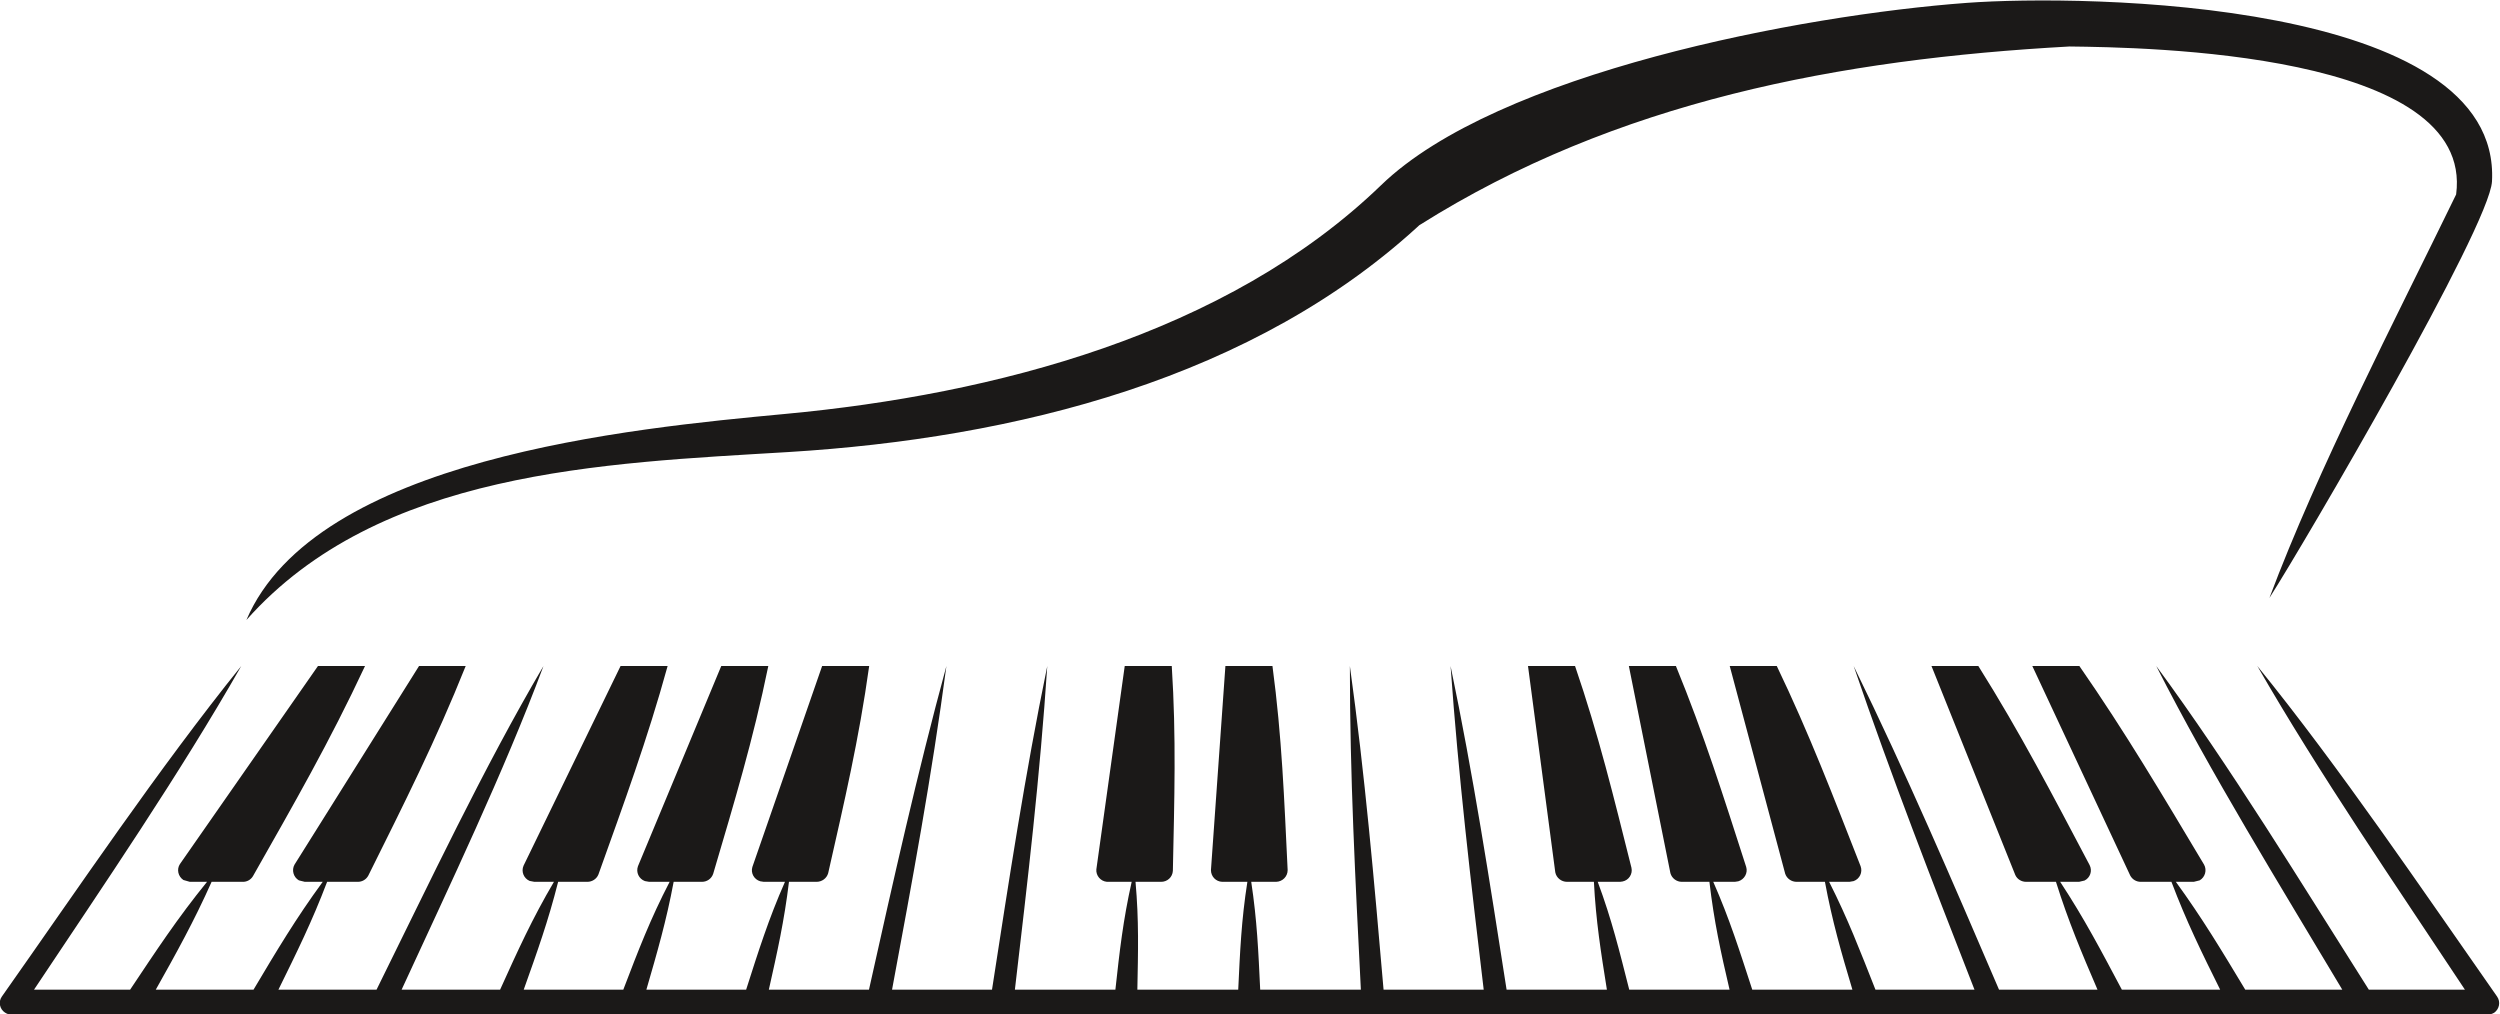 <?xml version="1.0" encoding="UTF-8" standalone="no"?>
<!-- Created with Inkscape (http://www.inkscape.org/) -->

<svg
   version="1.1"
   id="svg2"
   width="122.667"
   height="49.773"
   viewBox="0 0 122.667 49.773"
   sodipodi:docname="abstract-piano-logo.svg"
   xmlns:inkscape="http://www.inkscape.org/namespaces/inkscape"
   xmlns:sodipodi="http://sodipodi.sourceforge.net/DTD/sodipodi-0.dtd"
   xmlns="http://www.w3.org/2000/svg"
   xmlns:svg="http://www.w3.org/2000/svg">
  <defs
     id="defs6" />
  <sodipodi:namedview
     id="namedview4"
     pagecolor="#ffffff"
     bordercolor="#000000"
     borderopacity="0.25"
     inkscape:showpageshadow="2"
     inkscape:pageopacity="0.0"
     inkscape:pagecheckerboard="0"
     inkscape:deskcolor="#d1d1d1"
     showgrid="false"
     inkscape:export-bgcolor="#edf2f400" />
  <g
     id="g8"
     inkscape:groupmode="layer"
     inkscape:label="ink_ext_XXXXXX"
     transform="matrix(1.333,0,0,-1.333,-38.667,91.555)">
    <g
       id="g10"
       transform="scale(0.1)">
      <path
         d="m 1125.42,466.715 c 17.93,47.781 46.03,101.84 68.74,148.543 6.94,52.508 -114.89,54.129 -142.32,54.465 -84.289,-4.66 -166.774,-20.043 -239.344,-65.801 l 1.82,1.683 C 752.117,547.156 663.176,525.5 580.227,520.434 511.898,516.316 429.555,513.551 380.77,458.613 c 25.468,59.528 141.574,70.528 198.375,75.86 76.617,7.152 162.398,29.222 219.335,84.226 42.719,41.301 154.446,62.563 215.63,67.082 42.99,3.172 196.83,1.215 193.25,-65.73 -0.94,-16.738 -68.8,-132.754 -81.94,-153.336"
         style="fill:#1b1918;fill-opacity:1;fill-rule:evenodd;stroke:none"
         id="path14" />
      <path
         d="m 1197.39,322.555 c -25.67,38.808 -53.5,79.3 -76.41,119.121 30.59,-37.727 60.24,-81.66 88.27,-121.688 1.35,-1.957 0.81,-4.59 -1.08,-5.933 -1.01,-0.61 -2.15,-0.813 -3.23,-0.61 h -44.07 -1.55 -44 -1.62 -44 -1.55 -44 -1.55 -44.002 -1.618 -44 -1.55 -44.004 -1.547 -44.004 l -0.199,-0.066 -1.418,0.066 h -44.004 l -0.469,-0.066 -1.078,0.066 h -44 l -0.809,-0.066 -0.742,0.066 h -44 l -1.078,-0.066 -0.543,0.066 h -44 l -1.347,-0.066 -0.204,0.066 h -44 -1.546 -44.004 -1.618 -43.867 -1.617 -44.004 -1.547 -44.004 -1.547 -44.003 -1.618 -44 -1.55 -44 c -1.079,-0.203 -2.227,0 -3.168,0.676 -1.953,1.277 -2.493,3.981 -1.145,5.867 28.301,40.157 57.547,83.688 88.137,121.688 -22.574,-39.613 -50.606,-80.582 -76.281,-119.121 h 35.382 c 9.633,14.441 17.45,26.324 28.301,39.687 h -6.34 l -2.355,0.672 c -1.953,1.285 -2.563,3.918 -1.281,5.871 l 50.804,72.891 h 17.321 c -12.942,-27.738 -26.211,-50.821 -41.243,-77.344 -0.804,-1.348 -2.218,-2.09 -3.636,-2.09 H 367.969 C 361.5,347.73 354.961,335.984 347.418,322.555 h 35.98 c 8.555,14.375 15.629,26.254 25.469,39.687 h -6.601 l -2.161,0.535 c -2.019,1.149 -2.761,3.782 -1.613,5.809 l 45.821,73.09 h 17.179 c -11.047,-27.606 -22.703,-50.684 -35.847,-77.141 -0.805,-1.484 -2.29,-2.293 -3.836,-2.293 h -11.325 c -5.523,-14.582 -11.25,-26.121 -17.921,-39.687 h 36.121 c 19.402,39.215 39.48,81.797 61.449,119.121 C 475.512,402.598 455.699,361.16 437.91,322.555 h 36.254 c 6.535,14.441 11.793,26.054 19.813,39.687 h -7.215 l -1.75,0.336 c -2.157,0.942 -3.164,3.442 -2.223,5.602 l 35.711,73.496 h 17.32 c -7.48,-27.129 -16.039,-50.348 -25.472,-76.735 -0.676,-1.687 -2.36,-2.699 -4.043,-2.699 h -10.782 c -3.636,-14.445 -7.812,-26.054 -12.668,-39.687 h 36.657 c 5.527,14.441 9.906,25.918 17.051,39.687 h -7.547 l -1.551,0.27 c -2.227,0.808 -3.367,3.234 -2.563,5.468 l 30.661,73.696 h 17.32 c -5.594,-27.266 -12.469,-49.942 -20.285,-76.465 -0.606,-1.82 -2.289,-2.969 -4.114,-2.969 h -10.441 c -2.695,-14.445 -6.066,-25.988 -10.039,-39.687 h 36.723 c 4.586,14.308 8.222,25.918 14.289,39.687 h -7.821 l -1.277,0.199 c -2.297,0.672 -3.574,3.039 -2.902,5.262 l 25.675,73.973 h 17.321 c -3.778,-27.129 -9.098,-49.742 -15.094,-76.266 -0.543,-1.89 -2.297,-3.168 -4.25,-3.168 h -10.176 c -1.746,-14.445 -4.308,-25.851 -7.41,-39.687 h 36.859 c 9.028,40.429 17.586,78.965 28.5,119.121 -5.453,-40.899 -12.527,-78.899 -20.007,-119.121 h 36.793 c 6.261,40.429 12.058,78.758 20.343,119.121 -2.695,-40.699 -7.207,-78.899 -11.922,-119.121 h 36.993 c 1.547,14.175 2.832,25.582 5.996,39.687 -1.887,0 -4.114,0 -8.692,0 h -0.406 c -2.359,0.199 -4.109,2.293 -3.906,4.59 l 10.445,74.844 h 17.313 c 1.683,-26.457 0.949,-49 0.406,-75.387 -0.133,-2.363 -2.09,-4.117 -4.449,-4.047 -5.118,0 -7.344,0 -9.297,0 1.281,-14.308 0.941,-25.648 0.676,-39.687 h 37.128 c 0.672,14.105 1.149,25.511 3.368,39.687 h -9.094 -0.141 c -2.355,0.067 -4.172,1.957 -4.172,4.317 l 5.321,75.117 h 17.32 c 3.5,-26.254 4.313,-48.793 5.59,-75.117 0,-2.36 -1.883,-4.25 -4.242,-4.317 h -0.137 -9.027 c 2.152,-14.246 2.625,-25.582 3.3,-39.687 H 791 c -2.02,40.293 -4.043,78.492 -4.043,119.121 5.594,-40.426 8.898,-78.762 12.398,-119.121 h 36.86 c -4.785,40.156 -9.297,78.492 -12.195,119.121 8.421,-40.426 14.285,-78.625 20.621,-119.121 h 36.922 c -2.223,13.906 -4.043,25.312 -4.782,39.687 h -9.906 c -2.02,0 -3.906,1.414 -4.312,3.504 l -10.04,75.93 h 17.317 c 8.758,-25.578 14.219,-48.192 20.758,-74.238 0.535,-2.297 -0.95,-4.59 -3.239,-5.067 l -0.941,-0.129 h -8.227 c 5.192,-13.972 7.957,-25.379 11.594,-39.687 h 36.93 c -3.238,13.836 -5.731,25.175 -7.414,39.687 h -10.176 c -1.891,0 -3.641,1.278 -4.18,3.168 l -15.297,76.266 h 17.321 c 10.375,-25.309 17.519,-48.055 25.875,-73.973 0.672,-2.223 -0.676,-4.59 -2.899,-5.262 l -1.277,-0.199 h -7.953 c 6.062,-13.769 9.707,-25.445 14.351,-39.687 h 36.864 c -4.114,13.769 -7.414,25.175 -10.11,39.687 h -10.449 c -1.816,0 -3.566,1.149 -4.176,2.969 l -20.418,76.465 h 17.321 c 12.058,-25.11 20.75,-47.922 30.859,-73.696 0.809,-2.234 -0.332,-4.66 -2.559,-5.468 l -1.546,-0.27 h -7.485 c 6.942,-13.703 11.391,-25.379 17.047,-39.687 h 36.456 c -15.57,39.886 -30.522,78.289 -44.472,119.121 19.54,-39.957 36.052,-78.492 53.502,-119.121 h 36.25 c -5.86,13.633 -10.71,25.105 -15.29,39.687 h -10.99 c -1.61,0 -3.23,0.871 -3.97,2.492 l -30.86,76.942 h 17.25 c 15.56,-24.774 27.35,-47.516 40.97,-73.297 1.07,-2.09 0.2,-4.652 -1.89,-5.668 l -2.02,-0.469 h -6.94 c 8.89,-13.504 15.09,-25.379 22.7,-39.687 h 36.19 c -6.74,13.566 -12.4,25.039 -17.93,39.687 h -11.31 c -1.56,0 -3.04,0.809 -3.85,2.293 l -36.05,77.141 h 17.32 c 17.05,-24.567 30.59,-47.516 45.89,-73.09 1.14,-2.027 0.4,-4.66 -1.62,-5.809 l -2.15,-0.535 h -6.61 c 9.77,-13.433 16.92,-25.379 25.54,-39.687 h 35.72 c -23.12,38.738 -48.32,79.508 -68.47,119.121 27.29,-37.051 53.37,-79.906 78.24,-119.121 h 35.37"
         style="fill:#1b1918;fill-opacity:1;fill-rule:evenodd;stroke:none"
         id="path16" />
    </g>
  </g>
</svg>
